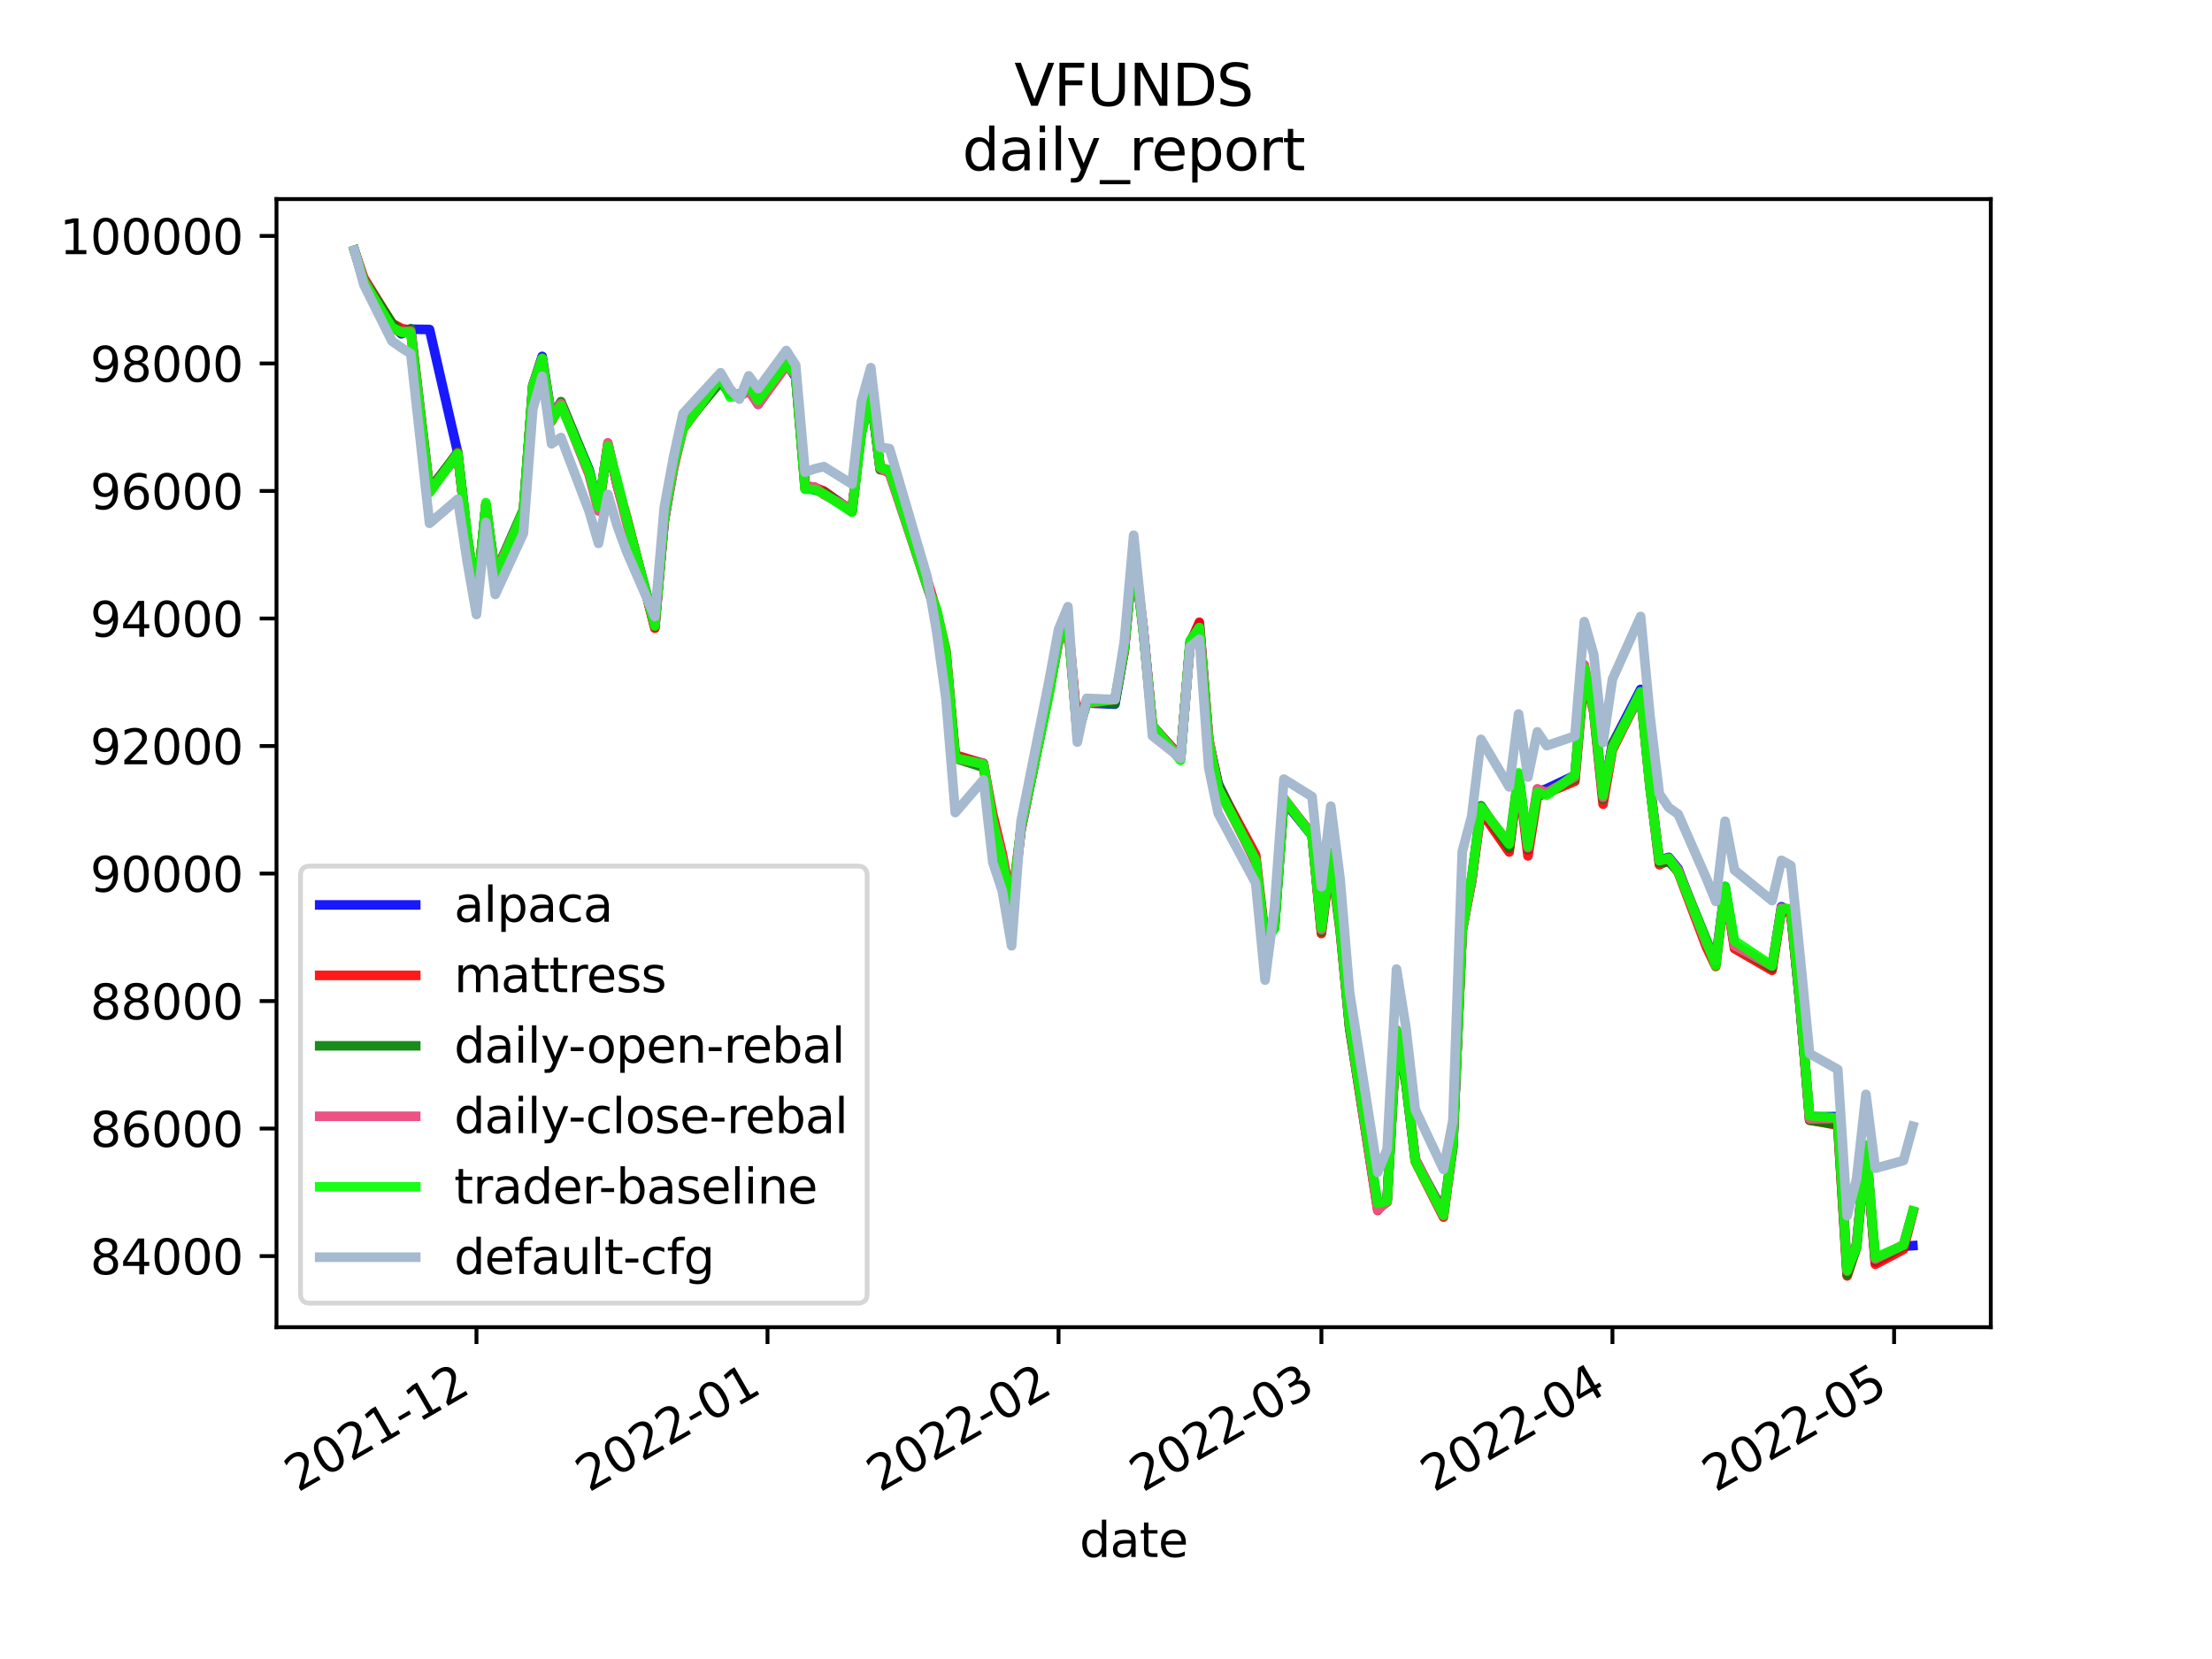 <?xml version="1.0" encoding="utf-8" standalone="no"?>
<!DOCTYPE svg PUBLIC "-//W3C//DTD SVG 1.1//EN"
  "http://www.w3.org/Graphics/SVG/1.1/DTD/svg11.dtd">
<svg height="345.6pt" version="1.1" viewBox="0 0 460.8 345.6" width="460.8pt" xmlns="http://www.w3.org/2000/svg" xmlns:xlink="http://www.w3.org/1999/xlink">
 <defs>
  <style type="text/css">*{stroke-linecap:butt;stroke-linejoin:round;}</style>
 </defs>
 <g id="figure_1">
  <g id="patch_1">
   <path d="M 0 345.6 
L 460.8 345.6 
L 460.8 0 
L 0 0 
z
" style="fill:#ffffff;"/>
  </g>
  <g id="axes_1">
   <g id="patch_2">
    <path d="M 57.6 276.48 
L 414.72 276.48 
L 414.72 41.472 
L 57.6 41.472 
z
" style="fill:#ffffff;"/>
   </g>
   <g id="matplotlib.axis_1">
    <g id="xtick_1">
     <g id="line2d_1">
      <defs>
       <path d="M 0 0 
L 0 3.5 
" id="mfdc464ccff" style="stroke:#000000;stroke-width:0.8;"/>
      </defs>
      <g>
       <use style="stroke:#000000;stroke-width:0.8;" x="99.257" xlink:href="#mfdc464ccff" y="276.48"/>
      </g>
     </g>
     <g id="text_1">
      <!-- 2021-12 -->
      <g transform="translate(62.033 310.952)rotate(-30)scale(0.1 -0.1)">
       <defs>
        <path d="M 1228 531 
L 3431 531 
L 3431 0 
L 469 0 
L 469 531 
Q 828 903 1448 1529 
Q 2069 2156 2228 2338 
Q 2531 2678 2651 2914 
Q 2772 3150 2772 3378 
Q 2772 3750 2511 3984 
Q 2250 4219 1831 4219 
Q 1534 4219 1204 4116 
Q 875 4013 500 3803 
L 500 4441 
Q 881 4594 1212 4672 
Q 1544 4750 1819 4750 
Q 2544 4750 2975 4387 
Q 3406 4025 3406 3419 
Q 3406 3131 3298 2873 
Q 3191 2616 2906 2266 
Q 2828 2175 2409 1742 
Q 1991 1309 1228 531 
z
" id="DejaVuSans-32" transform="scale(0.016)"/>
        <path d="M 2034 4250 
Q 1547 4250 1301 3770 
Q 1056 3291 1056 2328 
Q 1056 1369 1301 889 
Q 1547 409 2034 409 
Q 2525 409 2770 889 
Q 3016 1369 3016 2328 
Q 3016 3291 2770 3770 
Q 2525 4250 2034 4250 
z
M 2034 4750 
Q 2819 4750 3233 4129 
Q 3647 3509 3647 2328 
Q 3647 1150 3233 529 
Q 2819 -91 2034 -91 
Q 1250 -91 836 529 
Q 422 1150 422 2328 
Q 422 3509 836 4129 
Q 1250 4750 2034 4750 
z
" id="DejaVuSans-30" transform="scale(0.016)"/>
        <path d="M 794 531 
L 1825 531 
L 1825 4091 
L 703 3866 
L 703 4441 
L 1819 4666 
L 2450 4666 
L 2450 531 
L 3481 531 
L 3481 0 
L 794 0 
L 794 531 
z
" id="DejaVuSans-31" transform="scale(0.016)"/>
        <path d="M 313 2009 
L 1997 2009 
L 1997 1497 
L 313 1497 
L 313 2009 
z
" id="DejaVuSans-2d" transform="scale(0.016)"/>
       </defs>
       <use xlink:href="#DejaVuSans-32"/>
       <use x="63.623" xlink:href="#DejaVuSans-30"/>
       <use x="127.246" xlink:href="#DejaVuSans-32"/>
       <use x="190.869" xlink:href="#DejaVuSans-31"/>
       <use x="254.492" xlink:href="#DejaVuSans-2d"/>
       <use x="290.576" xlink:href="#DejaVuSans-31"/>
       <use x="354.199" xlink:href="#DejaVuSans-32"/>
      </g>
     </g>
    </g>
    <g id="xtick_2">
     <g id="line2d_2">
      <g>
       <use style="stroke:#000000;stroke-width:0.8;" x="159.886" xlink:href="#mfdc464ccff" y="276.48"/>
      </g>
     </g>
     <g id="text_2">
      <!-- 2022-01 -->
      <g transform="translate(122.661 310.952)rotate(-30)scale(0.1 -0.1)">
       <use xlink:href="#DejaVuSans-32"/>
       <use x="63.623" xlink:href="#DejaVuSans-30"/>
       <use x="127.246" xlink:href="#DejaVuSans-32"/>
       <use x="190.869" xlink:href="#DejaVuSans-32"/>
       <use x="254.492" xlink:href="#DejaVuSans-2d"/>
       <use x="290.576" xlink:href="#DejaVuSans-30"/>
       <use x="354.199" xlink:href="#DejaVuSans-31"/>
      </g>
     </g>
    </g>
    <g id="xtick_3">
     <g id="line2d_3">
      <g>
       <use style="stroke:#000000;stroke-width:0.8;" x="220.514" xlink:href="#mfdc464ccff" y="276.48"/>
      </g>
     </g>
     <g id="text_3">
      <!-- 2022-02 -->
      <g transform="translate(183.289 310.952)rotate(-30)scale(0.1 -0.1)">
       <use xlink:href="#DejaVuSans-32"/>
       <use x="63.623" xlink:href="#DejaVuSans-30"/>
       <use x="127.246" xlink:href="#DejaVuSans-32"/>
       <use x="190.869" xlink:href="#DejaVuSans-32"/>
       <use x="254.492" xlink:href="#DejaVuSans-2d"/>
       <use x="290.576" xlink:href="#DejaVuSans-30"/>
       <use x="354.199" xlink:href="#DejaVuSans-32"/>
      </g>
     </g>
    </g>
    <g id="xtick_4">
     <g id="line2d_4">
      <g>
       <use style="stroke:#000000;stroke-width:0.8;" x="275.275" xlink:href="#mfdc464ccff" y="276.48"/>
      </g>
     </g>
     <g id="text_4">
      <!-- 2022-03 -->
      <g transform="translate(238.05 310.952)rotate(-30)scale(0.1 -0.1)">
       <defs>
        <path d="M 2597 2516 
Q 3050 2419 3304 2112 
Q 3559 1806 3559 1356 
Q 3559 666 3084 287 
Q 2609 -91 1734 -91 
Q 1441 -91 1130 -33 
Q 819 25 488 141 
L 488 750 
Q 750 597 1062 519 
Q 1375 441 1716 441 
Q 2309 441 2620 675 
Q 2931 909 2931 1356 
Q 2931 1769 2642 2001 
Q 2353 2234 1838 2234 
L 1294 2234 
L 1294 2753 
L 1863 2753 
Q 2328 2753 2575 2939 
Q 2822 3125 2822 3475 
Q 2822 3834 2567 4026 
Q 2313 4219 1838 4219 
Q 1578 4219 1281 4162 
Q 984 4106 628 3988 
L 628 4550 
Q 988 4650 1302 4700 
Q 1616 4750 1894 4750 
Q 2613 4750 3031 4423 
Q 3450 4097 3450 3541 
Q 3450 3153 3228 2886 
Q 3006 2619 2597 2516 
z
" id="DejaVuSans-33" transform="scale(0.016)"/>
       </defs>
       <use xlink:href="#DejaVuSans-32"/>
       <use x="63.623" xlink:href="#DejaVuSans-30"/>
       <use x="127.246" xlink:href="#DejaVuSans-32"/>
       <use x="190.869" xlink:href="#DejaVuSans-32"/>
       <use x="254.492" xlink:href="#DejaVuSans-2d"/>
       <use x="290.576" xlink:href="#DejaVuSans-30"/>
       <use x="354.199" xlink:href="#DejaVuSans-33"/>
      </g>
     </g>
    </g>
    <g id="xtick_5">
     <g id="line2d_5">
      <g>
       <use style="stroke:#000000;stroke-width:0.8;" x="335.903" xlink:href="#mfdc464ccff" y="276.48"/>
      </g>
     </g>
     <g id="text_5">
      <!-- 2022-04 -->
      <g transform="translate(298.678 310.952)rotate(-30)scale(0.1 -0.1)">
       <defs>
        <path d="M 2419 4116 
L 825 1625 
L 2419 1625 
L 2419 4116 
z
M 2253 4666 
L 3047 4666 
L 3047 1625 
L 3713 1625 
L 3713 1100 
L 3047 1100 
L 3047 0 
L 2419 0 
L 2419 1100 
L 313 1100 
L 313 1709 
L 2253 4666 
z
" id="DejaVuSans-34" transform="scale(0.016)"/>
       </defs>
       <use xlink:href="#DejaVuSans-32"/>
       <use x="63.623" xlink:href="#DejaVuSans-30"/>
       <use x="127.246" xlink:href="#DejaVuSans-32"/>
       <use x="190.869" xlink:href="#DejaVuSans-32"/>
       <use x="254.492" xlink:href="#DejaVuSans-2d"/>
       <use x="290.576" xlink:href="#DejaVuSans-30"/>
       <use x="354.199" xlink:href="#DejaVuSans-34"/>
      </g>
     </g>
    </g>
    <g id="xtick_6">
     <g id="line2d_6">
      <g>
       <use style="stroke:#000000;stroke-width:0.8;" x="394.576" xlink:href="#mfdc464ccff" y="276.48"/>
      </g>
     </g>
     <g id="text_6">
      <!-- 2022-05 -->
      <g transform="translate(357.351 310.952)rotate(-30)scale(0.1 -0.1)">
       <defs>
        <path d="M 691 4666 
L 3169 4666 
L 3169 4134 
L 1269 4134 
L 1269 2991 
Q 1406 3038 1543 3061 
Q 1681 3084 1819 3084 
Q 2600 3084 3056 2656 
Q 3513 2228 3513 1497 
Q 3513 744 3044 326 
Q 2575 -91 1722 -91 
Q 1428 -91 1123 -41 
Q 819 9 494 109 
L 494 744 
Q 775 591 1075 516 
Q 1375 441 1709 441 
Q 2250 441 2565 725 
Q 2881 1009 2881 1497 
Q 2881 1984 2565 2268 
Q 2250 2553 1709 2553 
Q 1456 2553 1204 2497 
Q 953 2441 691 2322 
L 691 4666 
z
" id="DejaVuSans-35" transform="scale(0.016)"/>
       </defs>
       <use xlink:href="#DejaVuSans-32"/>
       <use x="63.623" xlink:href="#DejaVuSans-30"/>
       <use x="127.246" xlink:href="#DejaVuSans-32"/>
       <use x="190.869" xlink:href="#DejaVuSans-32"/>
       <use x="254.492" xlink:href="#DejaVuSans-2d"/>
       <use x="290.576" xlink:href="#DejaVuSans-30"/>
       <use x="354.199" xlink:href="#DejaVuSans-35"/>
      </g>
     </g>
    </g>
    <g id="text_7">
     <!-- date -->
     <g transform="translate(224.885 324.351)scale(0.1 -0.1)">
      <defs>
       <path d="M 2906 2969 
L 2906 4863 
L 3481 4863 
L 3481 0 
L 2906 0 
L 2906 525 
Q 2725 213 2448 61 
Q 2172 -91 1784 -91 
Q 1150 -91 751 415 
Q 353 922 353 1747 
Q 353 2572 751 3078 
Q 1150 3584 1784 3584 
Q 2172 3584 2448 3432 
Q 2725 3281 2906 2969 
z
M 947 1747 
Q 947 1113 1208 752 
Q 1469 391 1925 391 
Q 2381 391 2643 752 
Q 2906 1113 2906 1747 
Q 2906 2381 2643 2742 
Q 2381 3103 1925 3103 
Q 1469 3103 1208 2742 
Q 947 2381 947 1747 
z
" id="DejaVuSans-64" transform="scale(0.016)"/>
       <path d="M 2194 1759 
Q 1497 1759 1228 1600 
Q 959 1441 959 1056 
Q 959 750 1161 570 
Q 1363 391 1709 391 
Q 2188 391 2477 730 
Q 2766 1069 2766 1631 
L 2766 1759 
L 2194 1759 
z
M 3341 1997 
L 3341 0 
L 2766 0 
L 2766 531 
Q 2569 213 2275 61 
Q 1981 -91 1556 -91 
Q 1019 -91 701 211 
Q 384 513 384 1019 
Q 384 1609 779 1909 
Q 1175 2209 1959 2209 
L 2766 2209 
L 2766 2266 
Q 2766 2663 2505 2880 
Q 2244 3097 1772 3097 
Q 1472 3097 1187 3025 
Q 903 2953 641 2809 
L 641 3341 
Q 956 3463 1253 3523 
Q 1550 3584 1831 3584 
Q 2591 3584 2966 3190 
Q 3341 2797 3341 1997 
z
" id="DejaVuSans-61" transform="scale(0.016)"/>
       <path d="M 1172 4494 
L 1172 3500 
L 2356 3500 
L 2356 3053 
L 1172 3053 
L 1172 1153 
Q 1172 725 1289 603 
Q 1406 481 1766 481 
L 2356 481 
L 2356 0 
L 1766 0 
Q 1100 0 847 248 
Q 594 497 594 1153 
L 594 3053 
L 172 3053 
L 172 3500 
L 594 3500 
L 594 4494 
L 1172 4494 
z
" id="DejaVuSans-74" transform="scale(0.016)"/>
       <path d="M 3597 1894 
L 3597 1613 
L 953 1613 
Q 991 1019 1311 708 
Q 1631 397 2203 397 
Q 2534 397 2845 478 
Q 3156 559 3463 722 
L 3463 178 
Q 3153 47 2828 -22 
Q 2503 -91 2169 -91 
Q 1331 -91 842 396 
Q 353 884 353 1716 
Q 353 2575 817 3079 
Q 1281 3584 2069 3584 
Q 2775 3584 3186 3129 
Q 3597 2675 3597 1894 
z
M 3022 2063 
Q 3016 2534 2758 2815 
Q 2500 3097 2075 3097 
Q 1594 3097 1305 2825 
Q 1016 2553 972 2059 
L 3022 2063 
z
" id="DejaVuSans-65" transform="scale(0.016)"/>
      </defs>
      <use xlink:href="#DejaVuSans-64"/>
      <use x="63.477" xlink:href="#DejaVuSans-61"/>
      <use x="124.756" xlink:href="#DejaVuSans-74"/>
      <use x="163.965" xlink:href="#DejaVuSans-65"/>
     </g>
    </g>
   </g>
   <g id="matplotlib.axis_2">
    <g id="ytick_1">
     <g id="line2d_7">
      <defs>
       <path d="M 0 0 
L -3.5 0 
" id="m50d07e4600" style="stroke:#000000;stroke-width:0.8;"/>
      </defs>
      <g>
       <use style="stroke:#000000;stroke-width:0.8;" x="57.6" xlink:href="#m50d07e4600" y="261.67"/>
      </g>
     </g>
     <g id="text_8">
      <!-- 84000 -->
      <g transform="translate(18.788 265.469)scale(0.1 -0.1)">
       <defs>
        <path d="M 2034 2216 
Q 1584 2216 1326 1975 
Q 1069 1734 1069 1313 
Q 1069 891 1326 650 
Q 1584 409 2034 409 
Q 2484 409 2743 651 
Q 3003 894 3003 1313 
Q 3003 1734 2745 1975 
Q 2488 2216 2034 2216 
z
M 1403 2484 
Q 997 2584 770 2862 
Q 544 3141 544 3541 
Q 544 4100 942 4425 
Q 1341 4750 2034 4750 
Q 2731 4750 3128 4425 
Q 3525 4100 3525 3541 
Q 3525 3141 3298 2862 
Q 3072 2584 2669 2484 
Q 3125 2378 3379 2068 
Q 3634 1759 3634 1313 
Q 3634 634 3220 271 
Q 2806 -91 2034 -91 
Q 1263 -91 848 271 
Q 434 634 434 1313 
Q 434 1759 690 2068 
Q 947 2378 1403 2484 
z
M 1172 3481 
Q 1172 3119 1398 2916 
Q 1625 2713 2034 2713 
Q 2441 2713 2670 2916 
Q 2900 3119 2900 3481 
Q 2900 3844 2670 4047 
Q 2441 4250 2034 4250 
Q 1625 4250 1398 4047 
Q 1172 3844 1172 3481 
z
" id="DejaVuSans-38" transform="scale(0.016)"/>
       </defs>
       <use xlink:href="#DejaVuSans-38"/>
       <use x="63.623" xlink:href="#DejaVuSans-34"/>
       <use x="127.246" xlink:href="#DejaVuSans-30"/>
       <use x="190.869" xlink:href="#DejaVuSans-30"/>
       <use x="254.492" xlink:href="#DejaVuSans-30"/>
      </g>
     </g>
    </g>
    <g id="ytick_2">
     <g id="line2d_8">
      <g>
       <use style="stroke:#000000;stroke-width:0.8;" x="57.6" xlink:href="#m50d07e4600" y="235.105"/>
      </g>
     </g>
     <g id="text_9">
      <!-- 86000 -->
      <g transform="translate(18.788 238.904)scale(0.1 -0.1)">
       <defs>
        <path d="M 2113 2584 
Q 1688 2584 1439 2293 
Q 1191 2003 1191 1497 
Q 1191 994 1439 701 
Q 1688 409 2113 409 
Q 2538 409 2786 701 
Q 3034 994 3034 1497 
Q 3034 2003 2786 2293 
Q 2538 2584 2113 2584 
z
M 3366 4563 
L 3366 3988 
Q 3128 4100 2886 4159 
Q 2644 4219 2406 4219 
Q 1781 4219 1451 3797 
Q 1122 3375 1075 2522 
Q 1259 2794 1537 2939 
Q 1816 3084 2150 3084 
Q 2853 3084 3261 2657 
Q 3669 2231 3669 1497 
Q 3669 778 3244 343 
Q 2819 -91 2113 -91 
Q 1303 -91 875 529 
Q 447 1150 447 2328 
Q 447 3434 972 4092 
Q 1497 4750 2381 4750 
Q 2619 4750 2861 4703 
Q 3103 4656 3366 4563 
z
" id="DejaVuSans-36" transform="scale(0.016)"/>
       </defs>
       <use xlink:href="#DejaVuSans-38"/>
       <use x="63.623" xlink:href="#DejaVuSans-36"/>
       <use x="127.246" xlink:href="#DejaVuSans-30"/>
       <use x="190.869" xlink:href="#DejaVuSans-30"/>
       <use x="254.492" xlink:href="#DejaVuSans-30"/>
      </g>
     </g>
    </g>
    <g id="ytick_3">
     <g id="line2d_9">
      <g>
       <use style="stroke:#000000;stroke-width:0.8;" x="57.6" xlink:href="#m50d07e4600" y="208.54"/>
      </g>
     </g>
     <g id="text_10">
      <!-- 88000 -->
      <g transform="translate(18.788 212.34)scale(0.1 -0.1)">
       <use xlink:href="#DejaVuSans-38"/>
       <use x="63.623" xlink:href="#DejaVuSans-38"/>
       <use x="127.246" xlink:href="#DejaVuSans-30"/>
       <use x="190.869" xlink:href="#DejaVuSans-30"/>
       <use x="254.492" xlink:href="#DejaVuSans-30"/>
      </g>
     </g>
    </g>
    <g id="ytick_4">
     <g id="line2d_10">
      <g>
       <use style="stroke:#000000;stroke-width:0.8;" x="57.6" xlink:href="#m50d07e4600" y="181.976"/>
      </g>
     </g>
     <g id="text_11">
      <!-- 90000 -->
      <g transform="translate(18.788 185.775)scale(0.1 -0.1)">
       <defs>
        <path d="M 703 97 
L 703 672 
Q 941 559 1184 500 
Q 1428 441 1663 441 
Q 2288 441 2617 861 
Q 2947 1281 2994 2138 
Q 2813 1869 2534 1725 
Q 2256 1581 1919 1581 
Q 1219 1581 811 2004 
Q 403 2428 403 3163 
Q 403 3881 828 4315 
Q 1253 4750 1959 4750 
Q 2769 4750 3195 4129 
Q 3622 3509 3622 2328 
Q 3622 1225 3098 567 
Q 2575 -91 1691 -91 
Q 1453 -91 1209 -44 
Q 966 3 703 97 
z
M 1959 2075 
Q 2384 2075 2632 2365 
Q 2881 2656 2881 3163 
Q 2881 3666 2632 3958 
Q 2384 4250 1959 4250 
Q 1534 4250 1286 3958 
Q 1038 3666 1038 3163 
Q 1038 2656 1286 2365 
Q 1534 2075 1959 2075 
z
" id="DejaVuSans-39" transform="scale(0.016)"/>
       </defs>
       <use xlink:href="#DejaVuSans-39"/>
       <use x="63.623" xlink:href="#DejaVuSans-30"/>
       <use x="127.246" xlink:href="#DejaVuSans-30"/>
       <use x="190.869" xlink:href="#DejaVuSans-30"/>
       <use x="254.492" xlink:href="#DejaVuSans-30"/>
      </g>
     </g>
    </g>
    <g id="ytick_5">
     <g id="line2d_11">
      <g>
       <use style="stroke:#000000;stroke-width:0.8;" x="57.6" xlink:href="#m50d07e4600" y="155.411"/>
      </g>
     </g>
     <g id="text_12">
      <!-- 92000 -->
      <g transform="translate(18.788 159.21)scale(0.1 -0.1)">
       <use xlink:href="#DejaVuSans-39"/>
       <use x="63.623" xlink:href="#DejaVuSans-32"/>
       <use x="127.246" xlink:href="#DejaVuSans-30"/>
       <use x="190.869" xlink:href="#DejaVuSans-30"/>
       <use x="254.492" xlink:href="#DejaVuSans-30"/>
      </g>
     </g>
    </g>
    <g id="ytick_6">
     <g id="line2d_12">
      <g>
       <use style="stroke:#000000;stroke-width:0.8;" x="57.6" xlink:href="#m50d07e4600" y="128.846"/>
      </g>
     </g>
     <g id="text_13">
      <!-- 94000 -->
      <g transform="translate(18.788 132.645)scale(0.1 -0.1)">
       <use xlink:href="#DejaVuSans-39"/>
       <use x="63.623" xlink:href="#DejaVuSans-34"/>
       <use x="127.246" xlink:href="#DejaVuSans-30"/>
       <use x="190.869" xlink:href="#DejaVuSans-30"/>
       <use x="254.492" xlink:href="#DejaVuSans-30"/>
      </g>
     </g>
    </g>
    <g id="ytick_7">
     <g id="line2d_13">
      <g>
       <use style="stroke:#000000;stroke-width:0.8;" x="57.6" xlink:href="#m50d07e4600" y="102.281"/>
      </g>
     </g>
     <g id="text_14">
      <!-- 96000 -->
      <g transform="translate(18.788 106.081)scale(0.1 -0.1)">
       <use xlink:href="#DejaVuSans-39"/>
       <use x="63.623" xlink:href="#DejaVuSans-36"/>
       <use x="127.246" xlink:href="#DejaVuSans-30"/>
       <use x="190.869" xlink:href="#DejaVuSans-30"/>
       <use x="254.492" xlink:href="#DejaVuSans-30"/>
      </g>
     </g>
    </g>
    <g id="ytick_8">
     <g id="line2d_14">
      <g>
       <use style="stroke:#000000;stroke-width:0.8;" x="57.6" xlink:href="#m50d07e4600" y="75.717"/>
      </g>
     </g>
     <g id="text_15">
      <!-- 98000 -->
      <g transform="translate(18.788 79.516)scale(0.1 -0.1)">
       <use xlink:href="#DejaVuSans-39"/>
       <use x="63.623" xlink:href="#DejaVuSans-38"/>
       <use x="127.246" xlink:href="#DejaVuSans-30"/>
       <use x="190.869" xlink:href="#DejaVuSans-30"/>
       <use x="254.492" xlink:href="#DejaVuSans-30"/>
      </g>
     </g>
    </g>
    <g id="ytick_9">
     <g id="line2d_15">
      <g>
       <use style="stroke:#000000;stroke-width:0.8;" x="57.6" xlink:href="#m50d07e4600" y="49.152"/>
      </g>
     </g>
     <g id="text_16">
      <!-- 100000 -->
      <g transform="translate(12.425 52.951)scale(0.1 -0.1)">
       <use xlink:href="#DejaVuSans-31"/>
       <use x="63.623" xlink:href="#DejaVuSans-30"/>
       <use x="127.246" xlink:href="#DejaVuSans-30"/>
       <use x="190.869" xlink:href="#DejaVuSans-30"/>
       <use x="254.492" xlink:href="#DejaVuSans-30"/>
       <use x="318.115" xlink:href="#DejaVuSans-30"/>
      </g>
     </g>
    </g>
   </g>
   <g id="line2d_16">
    <path clip-path="url(#p74d6452cb1)" d="M 73.833 52.154 
L 75.788 58.752 
L 81.656 67.739 
L 83.611 69.536 
L 85.567 68.575 
L 89.479 68.639 
L 95.346 94.26 
L 97.302 111.685 
L 99.257 125.502 
L 101.213 105.284 
L 103.169 119.474 
L 109.036 107.07 
L 110.992 80.339 
L 112.948 74.239 
L 114.903 86.811 
L 116.859 84.129 
L 122.726 97.873 
L 124.682 105.979 
L 126.638 92.907 
L 128.594 100.715 
L 130.549 108.346 
L 136.417 130.62 
L 138.372 108.522 
L 140.328 96.978 
L 142.284 88.68 
L 150.107 78.501 
L 152.063 82.055 
L 154.018 82.149 
L 155.974 80.856 
L 157.93 84.225 
L 163.797 75.733 
L 165.753 78.554 
L 167.709 100.997 
L 169.664 102.098 
L 171.62 102.36 
L 177.487 106.422 
L 179.443 90.071 
L 181.399 82.455 
L 183.355 97.661 
L 185.31 98.406 
L 193.133 121.38 
L 195.089 128.167 
L 197.045 136.05 
L 199.001 157.671 
L 204.868 159.015 
L 206.824 171.657 
L 208.779 179.271 
L 210.735 189.976 
L 212.691 172.851 
L 218.558 144.089 
L 220.514 133.491 
L 222.47 129.371 
L 224.425 152.182 
L 226.381 146.43 
L 232.248 146.705 
L 234.204 135.559 
L 236.16 115.026 
L 238.116 130.617 
L 240.072 151.161 
L 245.939 157.915 
L 247.895 133.948 
L 249.85 129.893 
L 251.806 154.205 
L 253.762 163.221 
L 261.585 179.229 
L 263.541 196.127 
L 265.496 193.245 
L 267.452 166.797 
L 273.319 174.062 
L 275.275 193.601 
L 277.231 177.873 
L 279.187 192.856 
L 281.142 213.708 
L 287.01 251.032 
L 288.965 249.863 
L 290.921 214.666 
L 292.877 225.28 
L 294.833 241.547 
L 300.7 252.913 
L 302.656 239.027 
L 304.611 193.722 
L 306.567 183.086 
L 308.523 168.607 
L 314.39 176.713 
L 316.346 161.326 
L 318.302 177.077 
L 320.257 164.972 
L 322.213 164.312 
L 328.08 161.527 
L 330.036 139.152 
L 331.992 147.502 
L 333.948 166.246 
L 335.903 154.986 
L 341.771 143.621 
L 343.726 163.654 
L 345.682 179.169 
L 347.638 178.606 
L 349.594 180.999 
L 355.461 196.813 
L 357.417 200.226 
L 359.372 184.687 
L 361.328 196.992 
L 369.151 201.787 
L 371.107 188.881 
L 373.063 189.921 
L 375.018 209.802 
L 376.974 232.678 
L 382.841 232.594 
L 384.797 264.599 
L 386.753 259.241 
L 388.709 238.921 
L 390.664 262.939 
L 396.532 259.623 
L 398.487 259.492 
" style="fill:none;stroke:#0000ff;stroke-linecap:square;stroke-opacity:0.9;stroke-width:2;"/>
   </g>
   <g id="line2d_17">
    <path clip-path="url(#p74d6452cb1)" d="M 73.833 52.154 
L 75.788 57.872 
L 81.656 67.361 
L 83.611 68.402 
L 85.567 68.85 
L 89.479 102.399 
L 95.346 94.195 
L 97.302 111.802 
L 99.257 124.912 
L 101.213 105.185 
L 103.169 120.515 
L 109.036 106.542 
L 110.992 80.257 
L 112.948 74.752 
L 114.903 87.751 
L 116.859 84.058 
L 122.726 98.619 
L 124.682 105.659 
L 126.638 92.581 
L 128.594 101.069 
L 130.549 107.735 
L 136.417 130.875 
L 138.372 108.03 
L 140.328 96.942 
L 142.284 89.329 
L 150.107 78.911 
L 152.063 81.909 
L 154.018 82.239 
L 155.974 81.277 
L 157.93 83.471 
L 163.797 76.053 
L 165.753 77.307 
L 167.709 101.185 
L 169.664 101.516 
L 171.62 102.303 
L 177.487 106.618 
L 179.443 89.439 
L 181.399 82.119 
L 183.355 97.405 
L 185.31 97.982 
L 193.133 120.675 
L 195.089 127.18 
L 197.045 135.367 
L 199.001 157.268 
L 204.868 159.064 
L 206.824 169.676 
L 208.779 177.803 
L 210.735 188.265 
L 212.691 172.626 
L 218.558 144.135 
L 220.514 132.915 
L 222.47 129.111 
L 224.425 151.337 
L 226.381 145.727 
L 232.248 145.95 
L 234.204 135.609 
L 236.16 113.846 
L 238.116 130.696 
L 240.072 151.165 
L 245.939 157.726 
L 247.895 134.145 
L 249.85 129.614 
L 251.806 154.144 
L 253.762 163.575 
L 261.585 178.085 
L 263.541 195.334 
L 265.496 192.746 
L 267.452 166.548 
L 273.319 173.926 
L 275.275 194.478 
L 277.231 178.647 
L 279.187 193.955 
L 281.142 213.911 
L 287.01 252.153 
L 288.965 249.767 
L 290.921 215.732 
L 292.877 225.54 
L 294.833 241.964 
L 300.7 253.542 
L 302.656 238.733 
L 304.611 193.868 
L 306.567 183.558 
L 308.523 169.07 
L 314.39 177.483 
L 316.346 161.626 
L 318.302 178.294 
L 320.257 165.915 
L 322.213 165.206 
L 328.08 162.747 
L 330.036 140.242 
L 331.992 148.275 
L 333.948 167.526 
L 335.903 156.199 
L 341.771 144.428 
L 343.726 163.929 
L 345.682 180.148 
L 347.638 179.235 
L 349.594 181.709 
L 355.461 197.253 
L 357.417 201.335 
L 359.372 185.132 
L 361.328 197.622 
L 369.151 202.142 
L 371.107 189.561 
L 373.063 190.408 
L 375.018 209.453 
L 376.974 233.315 
L 382.841 234.417 
L 384.797 265.798 
L 386.753 259.833 
L 388.709 238.701 
L 390.664 263.382 
L 396.532 260.27 
L 398.487 252.602 
" style="fill:none;stroke:#ff0000;stroke-linecap:square;stroke-opacity:0.9;stroke-width:2;"/>
   </g>
   <g id="line2d_18">
    <path clip-path="url(#p74d6452cb1)" d="M 73.833 52.154 
L 75.788 58.265 
L 81.656 67.305 
L 83.611 69.306 
L 85.567 68.471 
L 89.479 101.9 
L 95.346 94.343 
L 97.302 111.385 
L 99.257 124.949 
L 101.213 105.302 
L 103.169 119.46 
L 109.036 106.138 
L 110.992 80.68 
L 112.948 75.01 
L 114.903 87.15 
L 116.859 83.668 
L 122.726 97.978 
L 124.682 106.22 
L 126.638 92.64 
L 128.594 101.173 
L 130.549 108.259 
L 136.417 129.947 
L 138.372 108.538 
L 140.328 97.301 
L 142.284 88.862 
L 150.107 79.512 
L 152.063 82.096 
L 154.018 82.602 
L 155.974 81.283 
L 157.93 84.049 
L 163.797 75.169 
L 165.753 78.293 
L 167.709 101.823 
L 169.664 101.898 
L 171.62 102.663 
L 177.487 106.286 
L 179.443 89.358 
L 181.399 81.671 
L 183.355 97.86 
L 185.31 98.157 
L 193.133 122.178 
L 195.089 127.996 
L 197.045 136.484 
L 199.001 157.982 
L 204.868 159.853 
L 206.824 170.777 
L 208.779 179.75 
L 210.735 190.119 
L 212.691 172.369 
L 218.558 143.969 
L 220.514 133.128 
L 222.47 129.597 
L 224.425 153.215 
L 226.381 146.281 
L 232.248 146.585 
L 234.204 135.253 
L 236.16 114.095 
L 238.116 131.128 
L 240.072 151.414 
L 245.939 157.559 
L 247.895 134.208 
L 249.85 130.694 
L 251.806 154.787 
L 253.762 163.411 
L 261.585 179.696 
L 263.541 195.735 
L 265.496 193.2 
L 267.452 166.794 
L 273.319 173.692 
L 275.275 194.087 
L 277.231 177.841 
L 279.187 193.517 
L 281.142 214.141 
L 287.01 251.677 
L 288.965 250.419 
L 290.921 215.294 
L 292.877 225.709 
L 294.833 241.654 
L 300.7 252.484 
L 302.656 238.266 
L 304.611 193.163 
L 306.567 183.442 
L 308.523 167.846 
L 314.39 176.569 
L 316.346 161.657 
L 318.302 176.707 
L 320.257 165.305 
L 322.213 164.929 
L 328.08 162.211 
L 330.036 139.656 
L 331.992 147.863 
L 333.948 166.505 
L 335.903 154.95 
L 341.771 144.886 
L 343.726 163.741 
L 345.682 179.691 
L 347.638 179.532 
L 349.594 181.331 
L 355.461 195.719 
L 357.417 200.62 
L 359.372 184.849 
L 361.328 197.047 
L 369.151 201.553 
L 371.107 189.291 
L 373.063 189.479 
L 375.018 209.716 
L 376.974 233.37 
L 382.841 234.228 
L 384.797 265.504 
L 386.753 259.813 
L 388.709 239.11 
L 390.664 262.395 
L 396.532 259.423 
L 398.487 252.474 
" style="fill:none;stroke:#008000;stroke-linecap:square;stroke-opacity:0.9;stroke-width:2;"/>
   </g>
   <g id="line2d_19">
    <path clip-path="url(#p74d6452cb1)" d="M 73.833 52.154 
L 75.788 58.411 
L 81.656 68.516 
L 83.611 69.091 
L 85.567 68.98 
L 89.479 102.299 
L 95.346 94.82 
L 97.302 111.426 
L 99.257 125.729 
L 101.213 105.314 
L 103.169 119.619 
L 109.036 106.698 
L 110.992 80.782 
L 112.948 74.804 
L 114.903 86.922 
L 116.859 84.07 
L 122.726 98.888 
L 124.682 106.45 
L 126.638 92.241 
L 128.594 101.143 
L 130.549 108.835 
L 136.417 130.133 
L 138.372 108.544 
L 140.328 97.666 
L 142.284 89.236 
L 150.107 78.674 
L 152.063 81.768 
L 154.018 82.581 
L 155.974 81.329 
L 157.93 84.232 
L 163.797 76.21 
L 165.753 78.101 
L 167.709 101.599 
L 169.664 101.426 
L 171.62 103.03 
L 177.487 106.109 
L 179.443 90.1 
L 181.399 81.567 
L 183.355 97.527 
L 185.31 98.643 
L 193.133 122.082 
L 195.089 127.433 
L 197.045 136.508 
L 199.001 158.017 
L 204.868 159.081 
L 206.824 170.798 
L 208.779 178.625 
L 210.735 189.562 
L 212.691 172.987 
L 218.558 143.637 
L 220.514 133.984 
L 222.47 130.106 
L 224.425 152.977 
L 226.381 146.515 
L 232.248 145.715 
L 234.204 135.259 
L 236.16 115.017 
L 238.116 130.555 
L 240.072 151.248 
L 245.939 157.877 
L 247.895 134.174 
L 249.85 130.776 
L 251.806 153.841 
L 253.762 164.247 
L 261.585 179.514 
L 263.541 196.262 
L 265.496 192.453 
L 267.452 166.295 
L 273.319 173.908 
L 275.275 193.695 
L 277.231 177.566 
L 279.187 192.978 
L 281.142 213.481 
L 287.01 252.016 
L 288.965 250.319 
L 290.921 214.559 
L 292.877 224.604 
L 294.833 241.357 
L 300.7 253.196 
L 302.656 238.21 
L 304.611 193.885 
L 306.567 183.456 
L 308.523 168.251 
L 314.39 175.724 
L 316.346 161.432 
L 318.302 176.59 
L 320.257 164.32 
L 322.213 165.129 
L 328.08 161.851 
L 330.036 138.488 
L 331.992 147.862 
L 333.948 166.088 
L 335.903 155.715 
L 341.771 144.549 
L 343.726 163.927 
L 345.682 179.348 
L 347.638 178.802 
L 349.594 181.253 
L 355.461 196.601 
L 357.417 200.128 
L 359.372 185.2 
L 361.328 196.995 
L 369.151 201.242 
L 371.107 189.108 
L 373.063 189.468 
L 375.018 209.128 
L 376.974 233.072 
L 382.841 232.991 
L 384.797 264.787 
L 386.753 258.992 
L 388.709 238.966 
L 390.664 262.267 
L 396.532 259.32 
L 398.487 252.364 
" style="fill:none;stroke:#ec5283;stroke-linecap:square;stroke-width:2;"/>
   </g>
   <g id="line2d_20">
    <path clip-path="url(#p74d6452cb1)" d="M 73.833 52.154 
L 75.788 58.681 
L 81.656 68.193 
L 83.611 69.199 
L 85.567 69.339 
L 89.479 102.639 
L 95.346 94.449 
L 97.302 111.079 
L 99.257 125.529 
L 101.213 104.696 
L 103.169 120.303 
L 109.036 106.443 
L 110.992 80.274 
L 112.948 74.636 
L 114.903 87.634 
L 116.859 84.47 
L 122.726 98.207 
L 124.682 105.617 
L 126.638 92.87 
L 128.594 100.199 
L 130.549 108.058 
L 136.417 130.432 
L 138.372 107.874 
L 140.328 96.726 
L 142.284 89.353 
L 150.107 78.543 
L 152.063 82.712 
L 154.018 82.524 
L 155.974 80.321 
L 157.93 83.386 
L 163.797 75.602 
L 165.753 78.017 
L 167.709 101.907 
L 169.664 101.975 
L 171.62 102.878 
L 177.487 106.689 
L 179.443 90.361 
L 181.399 81.803 
L 183.355 97.295 
L 185.31 98.025 
L 193.133 122.027 
L 195.089 126.834 
L 197.045 135.683 
L 199.001 157.847 
L 204.868 159.193 
L 206.824 171.37 
L 208.779 179.219 
L 210.735 189.139 
L 212.691 172.365 
L 218.558 144.563 
L 220.514 133.225 
L 222.47 129.91 
L 224.425 152.821 
L 226.381 146.335 
L 232.248 145.684 
L 234.204 135.241 
L 236.16 114.291 
L 238.116 131.138 
L 240.072 151.134 
L 245.939 158.421 
L 247.895 133.451 
L 249.85 130.744 
L 251.806 154.685 
L 253.762 164.24 
L 261.585 179.128 
L 263.541 196.059 
L 265.496 193.484 
L 267.452 166.424 
L 273.319 174.125 
L 275.275 193.264 
L 277.231 177.652 
L 279.187 193.204 
L 281.142 213.239 
L 287.01 250.673 
L 288.965 250.181 
L 290.921 214.724 
L 292.877 225.156 
L 294.833 241.95 
L 300.7 253.13 
L 302.656 238.447 
L 304.611 193.609 
L 306.567 182.676 
L 308.523 168.141 
L 314.39 175.861 
L 316.346 160.995 
L 318.302 176.294 
L 320.257 164.992 
L 322.213 165.665 
L 328.08 161.398 
L 330.036 139.164 
L 331.992 147.764 
L 333.948 165.655 
L 335.903 155.809 
L 341.771 144.091 
L 343.726 164.218 
L 345.682 179.25 
L 347.638 178.783 
L 349.594 181.62 
L 355.461 196.093 
L 357.417 201.146 
L 359.372 184.64 
L 361.328 195.967 
L 369.151 201.149 
L 371.107 189.405 
L 373.063 189.3 
L 375.018 208.889 
L 376.974 232.432 
L 382.841 232.891 
L 384.797 264.604 
L 386.753 259.799 
L 388.709 238.507 
L 390.664 261.962 
L 396.532 259.406 
L 398.487 252.242 
" style="fill:none;stroke:#00ff00;stroke-linecap:square;stroke-opacity:0.9;stroke-width:2;"/>
   </g>
   <g id="line2d_21">
    <path clip-path="url(#p74d6452cb1)" d="M 73.833 52.154 
L 75.788 59.314 
L 81.656 71.066 
L 83.611 72.437 
L 85.567 73.663 
L 89.479 109.022 
L 95.346 104.006 
L 97.302 116.847 
L 99.257 128.015 
L 101.213 108.831 
L 103.169 123.839 
L 109.036 111.099 
L 110.992 85.208 
L 112.948 78.393 
L 114.903 92.451 
L 116.859 91.14 
L 122.726 106.514 
L 124.682 113.203 
L 126.638 102.998 
L 128.594 109.616 
L 130.549 114.925 
L 136.417 128.425 
L 138.372 105.677 
L 140.328 95.098 
L 142.284 86.152 
L 150.107 77.65 
L 152.063 80.997 
L 154.018 83.148 
L 155.974 78.297 
L 157.93 80.962 
L 163.797 73.022 
L 165.753 76.053 
L 167.709 98.369 
L 169.664 97.672 
L 171.62 97.202 
L 177.487 100.844 
L 179.443 83.619 
L 181.399 76.588 
L 183.355 93.159 
L 185.31 93.463 
L 193.133 120.119 
L 195.089 131.376 
L 197.045 145.439 
L 199.001 169.278 
L 204.868 162.463 
L 206.824 179.662 
L 208.779 185.552 
L 210.735 197.03 
L 212.691 171.13 
L 218.558 141.701 
L 220.514 131.109 
L 222.47 126.383 
L 224.425 154.599 
L 226.381 145.47 
L 232.248 145.738 
L 234.204 133.687 
L 236.16 111.491 
L 238.116 130.5 
L 240.072 153.296 
L 245.939 157.944 
L 247.895 134.75 
L 249.85 133.173 
L 251.806 159.983 
L 253.762 169.404 
L 261.585 183.971 
L 263.541 204.174 
L 265.496 189.062 
L 267.452 162.3 
L 273.319 165.939 
L 275.275 184.721 
L 277.231 167.941 
L 279.187 183.216 
L 281.142 206.65 
L 287.01 244.206 
L 288.965 239.396 
L 290.921 201.872 
L 292.877 214.019 
L 294.833 231.149 
L 300.7 243.608 
L 302.656 233.437 
L 304.611 177.419 
L 306.567 170.093 
L 308.523 154.023 
L 314.39 163.92 
L 316.346 148.738 
L 318.302 161.881 
L 320.257 152.459 
L 322.213 155.337 
L 328.08 153.334 
L 330.036 129.496 
L 331.992 136.307 
L 333.948 154.672 
L 335.903 141.482 
L 341.771 128.415 
L 343.726 149.118 
L 345.682 165.403 
L 347.638 168.234 
L 349.594 169.608 
L 355.461 182.949 
L 357.417 187.777 
L 359.372 171.079 
L 361.328 181.239 
L 369.151 187.629 
L 371.107 179.217 
L 373.063 180.309 
L 375.018 199.419 
L 376.974 219.489 
L 382.841 222.774 
L 384.797 253.274 
L 386.753 245.581 
L 388.709 227.974 
L 390.664 243.377 
L 396.532 241.764 
L 398.487 234.622 
" style="fill:none;stroke:#a5b9cf;stroke-linecap:square;stroke-width:2;"/>
   </g>
   <g id="patch_3">
    <path d="M 57.6 276.48 
L 57.6 41.472 
" style="fill:none;stroke:#000000;stroke-linecap:square;stroke-linejoin:miter;stroke-width:0.8;"/>
   </g>
   <g id="patch_4">
    <path d="M 414.72 276.48 
L 414.72 41.472 
" style="fill:none;stroke:#000000;stroke-linecap:square;stroke-linejoin:miter;stroke-width:0.8;"/>
   </g>
   <g id="patch_5">
    <path d="M 57.6 276.48 
L 414.72 276.48 
" style="fill:none;stroke:#000000;stroke-linecap:square;stroke-linejoin:miter;stroke-width:0.8;"/>
   </g>
   <g id="patch_6">
    <path d="M 57.6 41.472 
L 414.72 41.472 
" style="fill:none;stroke:#000000;stroke-linecap:square;stroke-linejoin:miter;stroke-width:0.8;"/>
   </g>
   <g id="text_17">
    <!-- VFUNDS -->
    <g transform="translate(211.296 22.035)scale(0.12 -0.12)">
     <defs>
      <path d="M 1831 0 
L 50 4666 
L 709 4666 
L 2188 738 
L 3669 4666 
L 4325 4666 
L 2547 0 
L 1831 0 
z
" id="DejaVuSans-56" transform="scale(0.016)"/>
      <path d="M 628 4666 
L 3309 4666 
L 3309 4134 
L 1259 4134 
L 1259 2759 
L 3109 2759 
L 3109 2228 
L 1259 2228 
L 1259 0 
L 628 0 
L 628 4666 
z
" id="DejaVuSans-46" transform="scale(0.016)"/>
      <path d="M 556 4666 
L 1191 4666 
L 1191 1831 
Q 1191 1081 1462 751 
Q 1734 422 2344 422 
Q 2950 422 3222 751 
Q 3494 1081 3494 1831 
L 3494 4666 
L 4128 4666 
L 4128 1753 
Q 4128 841 3676 375 
Q 3225 -91 2344 -91 
Q 1459 -91 1007 375 
Q 556 841 556 1753 
L 556 4666 
z
" id="DejaVuSans-55" transform="scale(0.016)"/>
      <path d="M 628 4666 
L 1478 4666 
L 3547 763 
L 3547 4666 
L 4159 4666 
L 4159 0 
L 3309 0 
L 1241 3903 
L 1241 0 
L 628 0 
L 628 4666 
z
" id="DejaVuSans-4e" transform="scale(0.016)"/>
      <path d="M 1259 4147 
L 1259 519 
L 2022 519 
Q 2988 519 3436 956 
Q 3884 1394 3884 2338 
Q 3884 3275 3436 3711 
Q 2988 4147 2022 4147 
L 1259 4147 
z
M 628 4666 
L 1925 4666 
Q 3281 4666 3915 4102 
Q 4550 3538 4550 2338 
Q 4550 1131 3912 565 
Q 3275 0 1925 0 
L 628 0 
L 628 4666 
z
" id="DejaVuSans-44" transform="scale(0.016)"/>
      <path d="M 3425 4513 
L 3425 3897 
Q 3066 4069 2747 4153 
Q 2428 4238 2131 4238 
Q 1616 4238 1336 4038 
Q 1056 3838 1056 3469 
Q 1056 3159 1242 3001 
Q 1428 2844 1947 2747 
L 2328 2669 
Q 3034 2534 3370 2195 
Q 3706 1856 3706 1288 
Q 3706 609 3251 259 
Q 2797 -91 1919 -91 
Q 1588 -91 1214 -16 
Q 841 59 441 206 
L 441 856 
Q 825 641 1194 531 
Q 1563 422 1919 422 
Q 2459 422 2753 634 
Q 3047 847 3047 1241 
Q 3047 1584 2836 1778 
Q 2625 1972 2144 2069 
L 1759 2144 
Q 1053 2284 737 2584 
Q 422 2884 422 3419 
Q 422 4038 858 4394 
Q 1294 4750 2059 4750 
Q 2388 4750 2728 4690 
Q 3069 4631 3425 4513 
z
" id="DejaVuSans-53" transform="scale(0.016)"/>
     </defs>
     <use xlink:href="#DejaVuSans-56"/>
     <use x="68.408" xlink:href="#DejaVuSans-46"/>
     <use x="125.928" xlink:href="#DejaVuSans-55"/>
     <use x="199.121" xlink:href="#DejaVuSans-4e"/>
     <use x="273.926" xlink:href="#DejaVuSans-44"/>
     <use x="350.928" xlink:href="#DejaVuSans-53"/>
    </g>
    <!-- daily_report -->
    <g transform="translate(200.467 35.472)scale(0.12 -0.12)">
     <defs>
      <path d="M 603 3500 
L 1178 3500 
L 1178 0 
L 603 0 
L 603 3500 
z
M 603 4863 
L 1178 4863 
L 1178 4134 
L 603 4134 
L 603 4863 
z
" id="DejaVuSans-69" transform="scale(0.016)"/>
      <path d="M 603 4863 
L 1178 4863 
L 1178 0 
L 603 0 
L 603 4863 
z
" id="DejaVuSans-6c" transform="scale(0.016)"/>
      <path d="M 2059 -325 
Q 1816 -950 1584 -1140 
Q 1353 -1331 966 -1331 
L 506 -1331 
L 506 -850 
L 844 -850 
Q 1081 -850 1212 -737 
Q 1344 -625 1503 -206 
L 1606 56 
L 191 3500 
L 800 3500 
L 1894 763 
L 2988 3500 
L 3597 3500 
L 2059 -325 
z
" id="DejaVuSans-79" transform="scale(0.016)"/>
      <path d="M 3263 -1063 
L 3263 -1509 
L -63 -1509 
L -63 -1063 
L 3263 -1063 
z
" id="DejaVuSans-5f" transform="scale(0.016)"/>
      <path d="M 2631 2963 
Q 2534 3019 2420 3045 
Q 2306 3072 2169 3072 
Q 1681 3072 1420 2755 
Q 1159 2438 1159 1844 
L 1159 0 
L 581 0 
L 581 3500 
L 1159 3500 
L 1159 2956 
Q 1341 3275 1631 3429 
Q 1922 3584 2338 3584 
Q 2397 3584 2469 3576 
Q 2541 3569 2628 3553 
L 2631 2963 
z
" id="DejaVuSans-72" transform="scale(0.016)"/>
      <path d="M 1159 525 
L 1159 -1331 
L 581 -1331 
L 581 3500 
L 1159 3500 
L 1159 2969 
Q 1341 3281 1617 3432 
Q 1894 3584 2278 3584 
Q 2916 3584 3314 3078 
Q 3713 2572 3713 1747 
Q 3713 922 3314 415 
Q 2916 -91 2278 -91 
Q 1894 -91 1617 61 
Q 1341 213 1159 525 
z
M 3116 1747 
Q 3116 2381 2855 2742 
Q 2594 3103 2138 3103 
Q 1681 3103 1420 2742 
Q 1159 2381 1159 1747 
Q 1159 1113 1420 752 
Q 1681 391 2138 391 
Q 2594 391 2855 752 
Q 3116 1113 3116 1747 
z
" id="DejaVuSans-70" transform="scale(0.016)"/>
      <path d="M 1959 3097 
Q 1497 3097 1228 2736 
Q 959 2375 959 1747 
Q 959 1119 1226 758 
Q 1494 397 1959 397 
Q 2419 397 2687 759 
Q 2956 1122 2956 1747 
Q 2956 2369 2687 2733 
Q 2419 3097 1959 3097 
z
M 1959 3584 
Q 2709 3584 3137 3096 
Q 3566 2609 3566 1747 
Q 3566 888 3137 398 
Q 2709 -91 1959 -91 
Q 1206 -91 779 398 
Q 353 888 353 1747 
Q 353 2609 779 3096 
Q 1206 3584 1959 3584 
z
" id="DejaVuSans-6f" transform="scale(0.016)"/>
     </defs>
     <use xlink:href="#DejaVuSans-64"/>
     <use x="63.477" xlink:href="#DejaVuSans-61"/>
     <use x="124.756" xlink:href="#DejaVuSans-69"/>
     <use x="152.539" xlink:href="#DejaVuSans-6c"/>
     <use x="180.322" xlink:href="#DejaVuSans-79"/>
     <use x="239.502" xlink:href="#DejaVuSans-5f"/>
     <use x="289.502" xlink:href="#DejaVuSans-72"/>
     <use x="328.365" xlink:href="#DejaVuSans-65"/>
     <use x="389.889" xlink:href="#DejaVuSans-70"/>
     <use x="453.365" xlink:href="#DejaVuSans-6f"/>
     <use x="514.547" xlink:href="#DejaVuSans-72"/>
     <use x="555.66" xlink:href="#DejaVuSans-74"/>
    </g>
   </g>
   <g id="legend_1">
    <g id="patch_7">
     <path d="M 64.6 271.48 
L 178.644 271.48 
Q 180.644 271.48 180.644 269.48 
L 180.644 182.411 
Q 180.644 180.411 178.644 180.411 
L 64.6 180.411 
Q 62.6 180.411 62.6 182.411 
L 62.6 269.48 
Q 62.6 271.48 64.6 271.48 
z
" style="fill:#ffffff;opacity:0.8;stroke:#cccccc;stroke-linejoin:miter;"/>
    </g>
    <g id="line2d_22">
     <path d="M 66.6 188.51 
L 86.6 188.51 
" style="fill:none;stroke:#0000ff;stroke-linecap:square;stroke-opacity:0.9;stroke-width:2;"/>
    </g>
    <g id="line2d_23"/>
    <g id="text_18">
     <!-- alpaca -->
     <g transform="translate(94.6 192.01)scale(0.1 -0.1)">
      <defs>
       <path d="M 3122 3366 
L 3122 2828 
Q 2878 2963 2633 3030 
Q 2388 3097 2138 3097 
Q 1578 3097 1268 2742 
Q 959 2388 959 1747 
Q 959 1106 1268 751 
Q 1578 397 2138 397 
Q 2388 397 2633 464 
Q 2878 531 3122 666 
L 3122 134 
Q 2881 22 2623 -34 
Q 2366 -91 2075 -91 
Q 1284 -91 818 406 
Q 353 903 353 1747 
Q 353 2603 823 3093 
Q 1294 3584 2113 3584 
Q 2378 3584 2631 3529 
Q 2884 3475 3122 3366 
z
" id="DejaVuSans-63" transform="scale(0.016)"/>
      </defs>
      <use xlink:href="#DejaVuSans-61"/>
      <use x="61.279" xlink:href="#DejaVuSans-6c"/>
      <use x="89.062" xlink:href="#DejaVuSans-70"/>
      <use x="152.539" xlink:href="#DejaVuSans-61"/>
      <use x="213.818" xlink:href="#DejaVuSans-63"/>
      <use x="268.799" xlink:href="#DejaVuSans-61"/>
     </g>
    </g>
    <g id="line2d_24">
     <path d="M 66.6 203.188 
L 86.6 203.188 
" style="fill:none;stroke:#ff0000;stroke-linecap:square;stroke-opacity:0.9;stroke-width:2;"/>
    </g>
    <g id="line2d_25"/>
    <g id="text_19">
     <!-- mattress -->
     <g transform="translate(94.6 206.688)scale(0.1 -0.1)">
      <defs>
       <path d="M 3328 2828 
Q 3544 3216 3844 3400 
Q 4144 3584 4550 3584 
Q 5097 3584 5394 3201 
Q 5691 2819 5691 2113 
L 5691 0 
L 5113 0 
L 5113 2094 
Q 5113 2597 4934 2840 
Q 4756 3084 4391 3084 
Q 3944 3084 3684 2787 
Q 3425 2491 3425 1978 
L 3425 0 
L 2847 0 
L 2847 2094 
Q 2847 2600 2669 2842 
Q 2491 3084 2119 3084 
Q 1678 3084 1418 2786 
Q 1159 2488 1159 1978 
L 1159 0 
L 581 0 
L 581 3500 
L 1159 3500 
L 1159 2956 
Q 1356 3278 1631 3431 
Q 1906 3584 2284 3584 
Q 2666 3584 2933 3390 
Q 3200 3197 3328 2828 
z
" id="DejaVuSans-6d" transform="scale(0.016)"/>
       <path d="M 2834 3397 
L 2834 2853 
Q 2591 2978 2328 3040 
Q 2066 3103 1784 3103 
Q 1356 3103 1142 2972 
Q 928 2841 928 2578 
Q 928 2378 1081 2264 
Q 1234 2150 1697 2047 
L 1894 2003 
Q 2506 1872 2764 1633 
Q 3022 1394 3022 966 
Q 3022 478 2636 193 
Q 2250 -91 1575 -91 
Q 1294 -91 989 -36 
Q 684 19 347 128 
L 347 722 
Q 666 556 975 473 
Q 1284 391 1588 391 
Q 1994 391 2212 530 
Q 2431 669 2431 922 
Q 2431 1156 2273 1281 
Q 2116 1406 1581 1522 
L 1381 1569 
Q 847 1681 609 1914 
Q 372 2147 372 2553 
Q 372 3047 722 3315 
Q 1072 3584 1716 3584 
Q 2034 3584 2315 3537 
Q 2597 3491 2834 3397 
z
" id="DejaVuSans-73" transform="scale(0.016)"/>
      </defs>
      <use xlink:href="#DejaVuSans-6d"/>
      <use x="97.412" xlink:href="#DejaVuSans-61"/>
      <use x="158.691" xlink:href="#DejaVuSans-74"/>
      <use x="197.9" xlink:href="#DejaVuSans-74"/>
      <use x="237.109" xlink:href="#DejaVuSans-72"/>
      <use x="275.973" xlink:href="#DejaVuSans-65"/>
      <use x="337.496" xlink:href="#DejaVuSans-73"/>
      <use x="389.596" xlink:href="#DejaVuSans-73"/>
     </g>
    </g>
    <g id="line2d_26">
     <path d="M 66.6 217.866 
L 86.6 217.866 
" style="fill:none;stroke:#008000;stroke-linecap:square;stroke-opacity:0.9;stroke-width:2;"/>
    </g>
    <g id="line2d_27"/>
    <g id="text_20">
     <!-- daily-open-rebal -->
     <g transform="translate(94.6 221.366)scale(0.1 -0.1)">
      <defs>
       <path d="M 3513 2113 
L 3513 0 
L 2938 0 
L 2938 2094 
Q 2938 2591 2744 2837 
Q 2550 3084 2163 3084 
Q 1697 3084 1428 2787 
Q 1159 2491 1159 1978 
L 1159 0 
L 581 0 
L 581 3500 
L 1159 3500 
L 1159 2956 
Q 1366 3272 1645 3428 
Q 1925 3584 2291 3584 
Q 2894 3584 3203 3211 
Q 3513 2838 3513 2113 
z
" id="DejaVuSans-6e" transform="scale(0.016)"/>
       <path d="M 3116 1747 
Q 3116 2381 2855 2742 
Q 2594 3103 2138 3103 
Q 1681 3103 1420 2742 
Q 1159 2381 1159 1747 
Q 1159 1113 1420 752 
Q 1681 391 2138 391 
Q 2594 391 2855 752 
Q 3116 1113 3116 1747 
z
M 1159 2969 
Q 1341 3281 1617 3432 
Q 1894 3584 2278 3584 
Q 2916 3584 3314 3078 
Q 3713 2572 3713 1747 
Q 3713 922 3314 415 
Q 2916 -91 2278 -91 
Q 1894 -91 1617 61 
Q 1341 213 1159 525 
L 1159 0 
L 581 0 
L 581 4863 
L 1159 4863 
L 1159 2969 
z
" id="DejaVuSans-62" transform="scale(0.016)"/>
      </defs>
      <use xlink:href="#DejaVuSans-64"/>
      <use x="63.477" xlink:href="#DejaVuSans-61"/>
      <use x="124.756" xlink:href="#DejaVuSans-69"/>
      <use x="152.539" xlink:href="#DejaVuSans-6c"/>
      <use x="180.322" xlink:href="#DejaVuSans-79"/>
      <use x="237.752" xlink:href="#DejaVuSans-2d"/>
      <use x="275.711" xlink:href="#DejaVuSans-6f"/>
      <use x="336.893" xlink:href="#DejaVuSans-70"/>
      <use x="400.369" xlink:href="#DejaVuSans-65"/>
      <use x="461.893" xlink:href="#DejaVuSans-6e"/>
      <use x="525.271" xlink:href="#DejaVuSans-2d"/>
      <use x="561.355" xlink:href="#DejaVuSans-72"/>
      <use x="600.219" xlink:href="#DejaVuSans-65"/>
      <use x="661.742" xlink:href="#DejaVuSans-62"/>
      <use x="725.219" xlink:href="#DejaVuSans-61"/>
      <use x="786.498" xlink:href="#DejaVuSans-6c"/>
     </g>
    </g>
    <g id="line2d_28">
     <path d="M 66.6 232.544 
L 86.6 232.544 
" style="fill:none;stroke:#ec5283;stroke-linecap:square;stroke-width:2;"/>
    </g>
    <g id="line2d_29"/>
    <g id="text_21">
     <!-- daily-close-rebal -->
     <g transform="translate(94.6 236.044)scale(0.1 -0.1)">
      <use xlink:href="#DejaVuSans-64"/>
      <use x="63.477" xlink:href="#DejaVuSans-61"/>
      <use x="124.756" xlink:href="#DejaVuSans-69"/>
      <use x="152.539" xlink:href="#DejaVuSans-6c"/>
      <use x="180.322" xlink:href="#DejaVuSans-79"/>
      <use x="237.752" xlink:href="#DejaVuSans-2d"/>
      <use x="273.836" xlink:href="#DejaVuSans-63"/>
      <use x="328.816" xlink:href="#DejaVuSans-6c"/>
      <use x="356.6" xlink:href="#DejaVuSans-6f"/>
      <use x="417.781" xlink:href="#DejaVuSans-73"/>
      <use x="469.881" xlink:href="#DejaVuSans-65"/>
      <use x="531.404" xlink:href="#DejaVuSans-2d"/>
      <use x="567.488" xlink:href="#DejaVuSans-72"/>
      <use x="606.352" xlink:href="#DejaVuSans-65"/>
      <use x="667.875" xlink:href="#DejaVuSans-62"/>
      <use x="731.352" xlink:href="#DejaVuSans-61"/>
      <use x="792.631" xlink:href="#DejaVuSans-6c"/>
     </g>
    </g>
    <g id="line2d_30">
     <path d="M 66.6 247.222 
L 86.6 247.222 
" style="fill:none;stroke:#00ff00;stroke-linecap:square;stroke-opacity:0.9;stroke-width:2;"/>
    </g>
    <g id="line2d_31"/>
    <g id="text_22">
     <!-- trader-baseline -->
     <g transform="translate(94.6 250.722)scale(0.1 -0.1)">
      <use xlink:href="#DejaVuSans-74"/>
      <use x="39.209" xlink:href="#DejaVuSans-72"/>
      <use x="80.322" xlink:href="#DejaVuSans-61"/>
      <use x="141.602" xlink:href="#DejaVuSans-64"/>
      <use x="205.078" xlink:href="#DejaVuSans-65"/>
      <use x="266.602" xlink:href="#DejaVuSans-72"/>
      <use x="301.34" xlink:href="#DejaVuSans-2d"/>
      <use x="337.424" xlink:href="#DejaVuSans-62"/>
      <use x="400.9" xlink:href="#DejaVuSans-61"/>
      <use x="462.18" xlink:href="#DejaVuSans-73"/>
      <use x="514.279" xlink:href="#DejaVuSans-65"/>
      <use x="575.803" xlink:href="#DejaVuSans-6c"/>
      <use x="603.586" xlink:href="#DejaVuSans-69"/>
      <use x="631.369" xlink:href="#DejaVuSans-6e"/>
      <use x="694.748" xlink:href="#DejaVuSans-65"/>
     </g>
    </g>
    <g id="line2d_32">
     <path d="M 66.6 261.9 
L 86.6 261.9 
" style="fill:none;stroke:#a5b9cf;stroke-linecap:square;stroke-width:2;"/>
    </g>
    <g id="line2d_33"/>
    <g id="text_23">
     <!-- default-cfg -->
     <g transform="translate(94.6 265.4)scale(0.1 -0.1)">
      <defs>
       <path d="M 2375 4863 
L 2375 4384 
L 1825 4384 
Q 1516 4384 1395 4259 
Q 1275 4134 1275 3809 
L 1275 3500 
L 2222 3500 
L 2222 3053 
L 1275 3053 
L 1275 0 
L 697 0 
L 697 3053 
L 147 3053 
L 147 3500 
L 697 3500 
L 697 3744 
Q 697 4328 969 4595 
Q 1241 4863 1831 4863 
L 2375 4863 
z
" id="DejaVuSans-66" transform="scale(0.016)"/>
       <path d="M 544 1381 
L 544 3500 
L 1119 3500 
L 1119 1403 
Q 1119 906 1312 657 
Q 1506 409 1894 409 
Q 2359 409 2629 706 
Q 2900 1003 2900 1516 
L 2900 3500 
L 3475 3500 
L 3475 0 
L 2900 0 
L 2900 538 
Q 2691 219 2414 64 
Q 2138 -91 1772 -91 
Q 1169 -91 856 284 
Q 544 659 544 1381 
z
M 1991 3584 
L 1991 3584 
z
" id="DejaVuSans-75" transform="scale(0.016)"/>
       <path d="M 2906 1791 
Q 2906 2416 2648 2759 
Q 2391 3103 1925 3103 
Q 1463 3103 1205 2759 
Q 947 2416 947 1791 
Q 947 1169 1205 825 
Q 1463 481 1925 481 
Q 2391 481 2648 825 
Q 2906 1169 2906 1791 
z
M 3481 434 
Q 3481 -459 3084 -895 
Q 2688 -1331 1869 -1331 
Q 1566 -1331 1297 -1286 
Q 1028 -1241 775 -1147 
L 775 -588 
Q 1028 -725 1275 -790 
Q 1522 -856 1778 -856 
Q 2344 -856 2625 -561 
Q 2906 -266 2906 331 
L 2906 616 
Q 2728 306 2450 153 
Q 2172 0 1784 0 
Q 1141 0 747 490 
Q 353 981 353 1791 
Q 353 2603 747 3093 
Q 1141 3584 1784 3584 
Q 2172 3584 2450 3431 
Q 2728 3278 2906 2969 
L 2906 3500 
L 3481 3500 
L 3481 434 
z
" id="DejaVuSans-67" transform="scale(0.016)"/>
      </defs>
      <use xlink:href="#DejaVuSans-64"/>
      <use x="63.477" xlink:href="#DejaVuSans-65"/>
      <use x="125" xlink:href="#DejaVuSans-66"/>
      <use x="160.205" xlink:href="#DejaVuSans-61"/>
      <use x="221.484" xlink:href="#DejaVuSans-75"/>
      <use x="284.863" xlink:href="#DejaVuSans-6c"/>
      <use x="312.646" xlink:href="#DejaVuSans-74"/>
      <use x="351.855" xlink:href="#DejaVuSans-2d"/>
      <use x="387.939" xlink:href="#DejaVuSans-63"/>
      <use x="442.92" xlink:href="#DejaVuSans-66"/>
      <use x="478.125" xlink:href="#DejaVuSans-67"/>
     </g>
    </g>
   </g>
  </g>
 </g>
 <defs>
  <clipPath id="p74d6452cb1">
   <rect height="235.008" width="357.12" x="57.6" y="41.472"/>
  </clipPath>
 </defs>
</svg>
